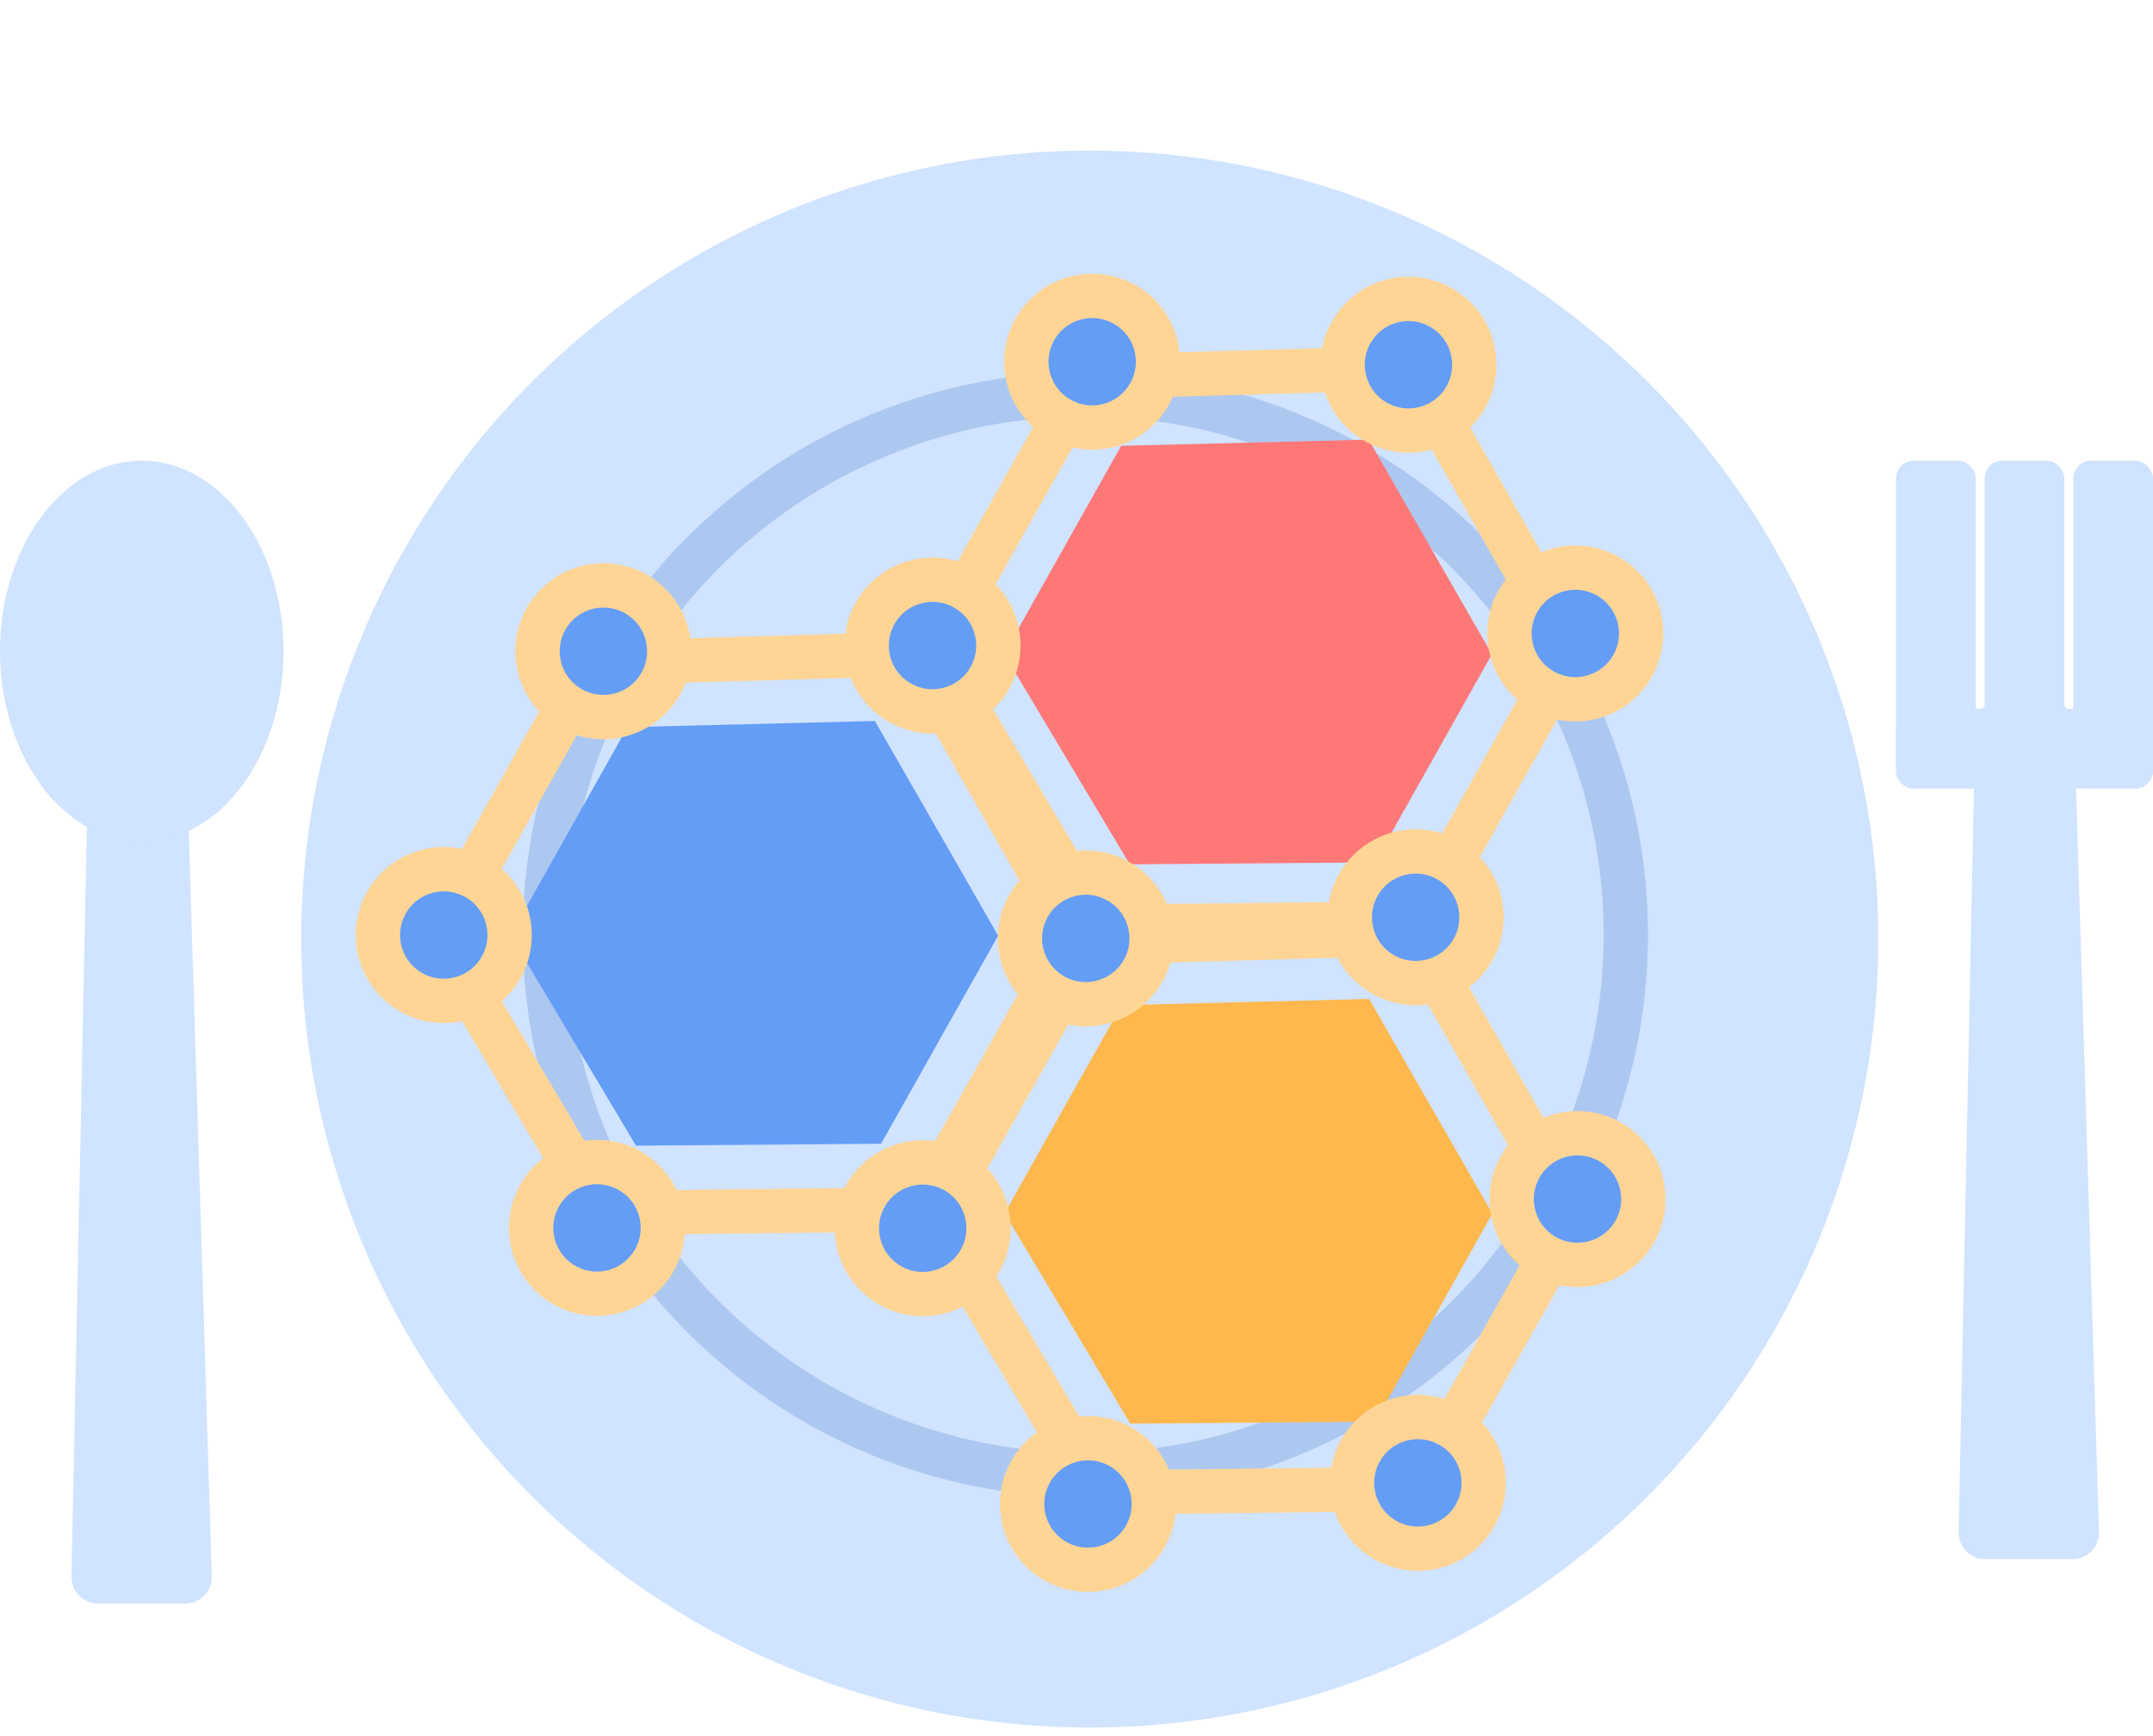 <svg width="243" height="196" viewBox="0 0 243 196" fill="none" xmlns="http://www.w3.org/2000/svg">
<circle cx="123" cy="106" r="89" fill="#D0E3FF"/>
<circle cx="122.5" cy="105.5" r="61" fill="#D0E3FF" stroke="#ADC8F0" stroke-width="5"/>
<path d="M9.939 86.938C9.973 85.306 11.306 84 12.939 84H18.091C19.712 84 21.04 85.287 21.09 86.907L23.904 177.907C23.957 179.6 22.599 181 20.906 181H11.062C9.381 181 8.028 179.619 8.063 177.938L9.939 86.938Z" fill="#D0E3FF"/>
<ellipse cx="16" cy="73.5" rx="16" ry="21.5" fill="#D0E3FF"/>
<path d="M222.939 81.938C222.973 80.306 224.306 79 225.939 79H231.091C232.712 79 234.04 80.287 234.09 81.907L236.904 172.907C236.957 174.6 235.599 176 233.906 176H224.062C222.381 176 221.028 174.619 221.063 172.938L222.939 81.938Z" fill="#D0E3FF"/>
<rect x="224" y="52" width="9" height="37" rx="2" fill="#D0E3FF"/>
<rect x="214" y="52" width="9" height="37" rx="2" fill="#D0E3FF"/>
<rect x="214" y="89" width="9" height="29" rx="2" transform="rotate(-90 214 89)" fill="#D0E3FF"/>
<rect x="234" y="52" width="9" height="37" rx="2" fill="#D0E3FF"/>
<path d="M122.655 42.557L159.222 41.52L177.325 73.308L159.94 104.216L123.728 104.622L105.27 73.464L122.655 42.557Z" stroke="#FFD596" stroke-width="5"/>
<path d="M154.475 49.625L168.382 73.855L155.17 97.344L127.511 97.562L113.334 73.812L126.546 50.322L154.475 49.625Z" fill="#FF7878"/>
<path d="M98.749 81.383L112.656 105.613L99.444 129.102L71.785 129.32L57.608 105.57L70.82 82.081L98.749 81.383Z" fill="#649DF6"/>
<path d="M154.53 112.76L168.437 136.989L155.225 160.478L127.566 160.697L113.389 136.946L126.601 113.457L154.53 112.76Z" fill="#FFB84E"/>
<circle cx="158.969" cy="41.172" r="7.429" transform="rotate(29.357 158.969 41.172)" fill="#649DF6" stroke="#FFD596" stroke-width="5"/>
<circle cx="177.799" cy="71.503" r="7.429" transform="rotate(29.357 177.799 71.503)" fill="#649DF6" stroke="#FFD596" stroke-width="5"/>
<circle cx="123.271" cy="40.831" r="7.429" transform="rotate(29.357 123.271 40.831)" fill="#649DF6" stroke="#FFD596" stroke-width="5"/>
<path d="M122.903 106.402L159.471 105.364L177.574 137.153L160.189 168.06L123.977 168.466L105.519 137.309L122.903 106.402Z" stroke="#FFD596" stroke-width="5"/>
<circle cx="122.796" cy="169.768" r="7.429" transform="rotate(29.357 122.796 169.768)" fill="#649DF6" stroke="#FFD596" stroke-width="5"/>
<circle cx="178.047" cy="135.347" r="7.429" transform="rotate(29.357 178.047 135.347)" fill="#649DF6" stroke="#FFD596" stroke-width="5"/>
<circle cx="160.028" cy="167.382" r="7.429" transform="rotate(29.357 160.028 167.382)" fill="#649DF6" stroke="#FFD596" stroke-width="5"/>
<path d="M121.478 105.599L103.375 73.811L66.807 74.848L49.423 105.755L67.881 136.913L104.093 136.506L121.478 105.599Z" stroke="#FFD596" stroke-width="5"/>
<circle cx="7.429" cy="7.429" r="7.429" transform="matrix(-0.872 -0.49 -0.49 0.872 77.499 135.765)" fill="#649DF6" stroke="#FFD596" stroke-width="5"/>
<circle cx="7.429" cy="7.429" r="7.429" transform="matrix(-0.872 -0.49 -0.49 0.872 78.222 70.673)" fill="#649DF6" stroke="#FFD596" stroke-width="5"/>
<circle cx="7.429" cy="7.429" r="7.429" transform="matrix(-0.872 -0.49 -0.49 0.872 60.203 102.708)" fill="#649DF6" stroke="#FFD596" stroke-width="5"/>
<circle cx="105.251" cy="72.867" r="7.429" transform="rotate(29.357 105.251 72.867)" fill="#649DF6" stroke="#FFD596" stroke-width="5"/>
<circle cx="122.547" cy="105.924" r="7.429" transform="rotate(29.357 122.547 105.924)" fill="#649DF6" stroke="#FFD596" stroke-width="5"/>
<circle cx="104.145" cy="138.64" r="7.429" transform="rotate(29.357 104.145 138.64)" fill="#649DF6" stroke="#FFD596" stroke-width="5"/>
<circle cx="159.779" cy="103.538" r="7.429" transform="rotate(29.357 159.779 103.538)" fill="#649DF6" stroke="#FFD596" stroke-width="5"/>
</svg>
